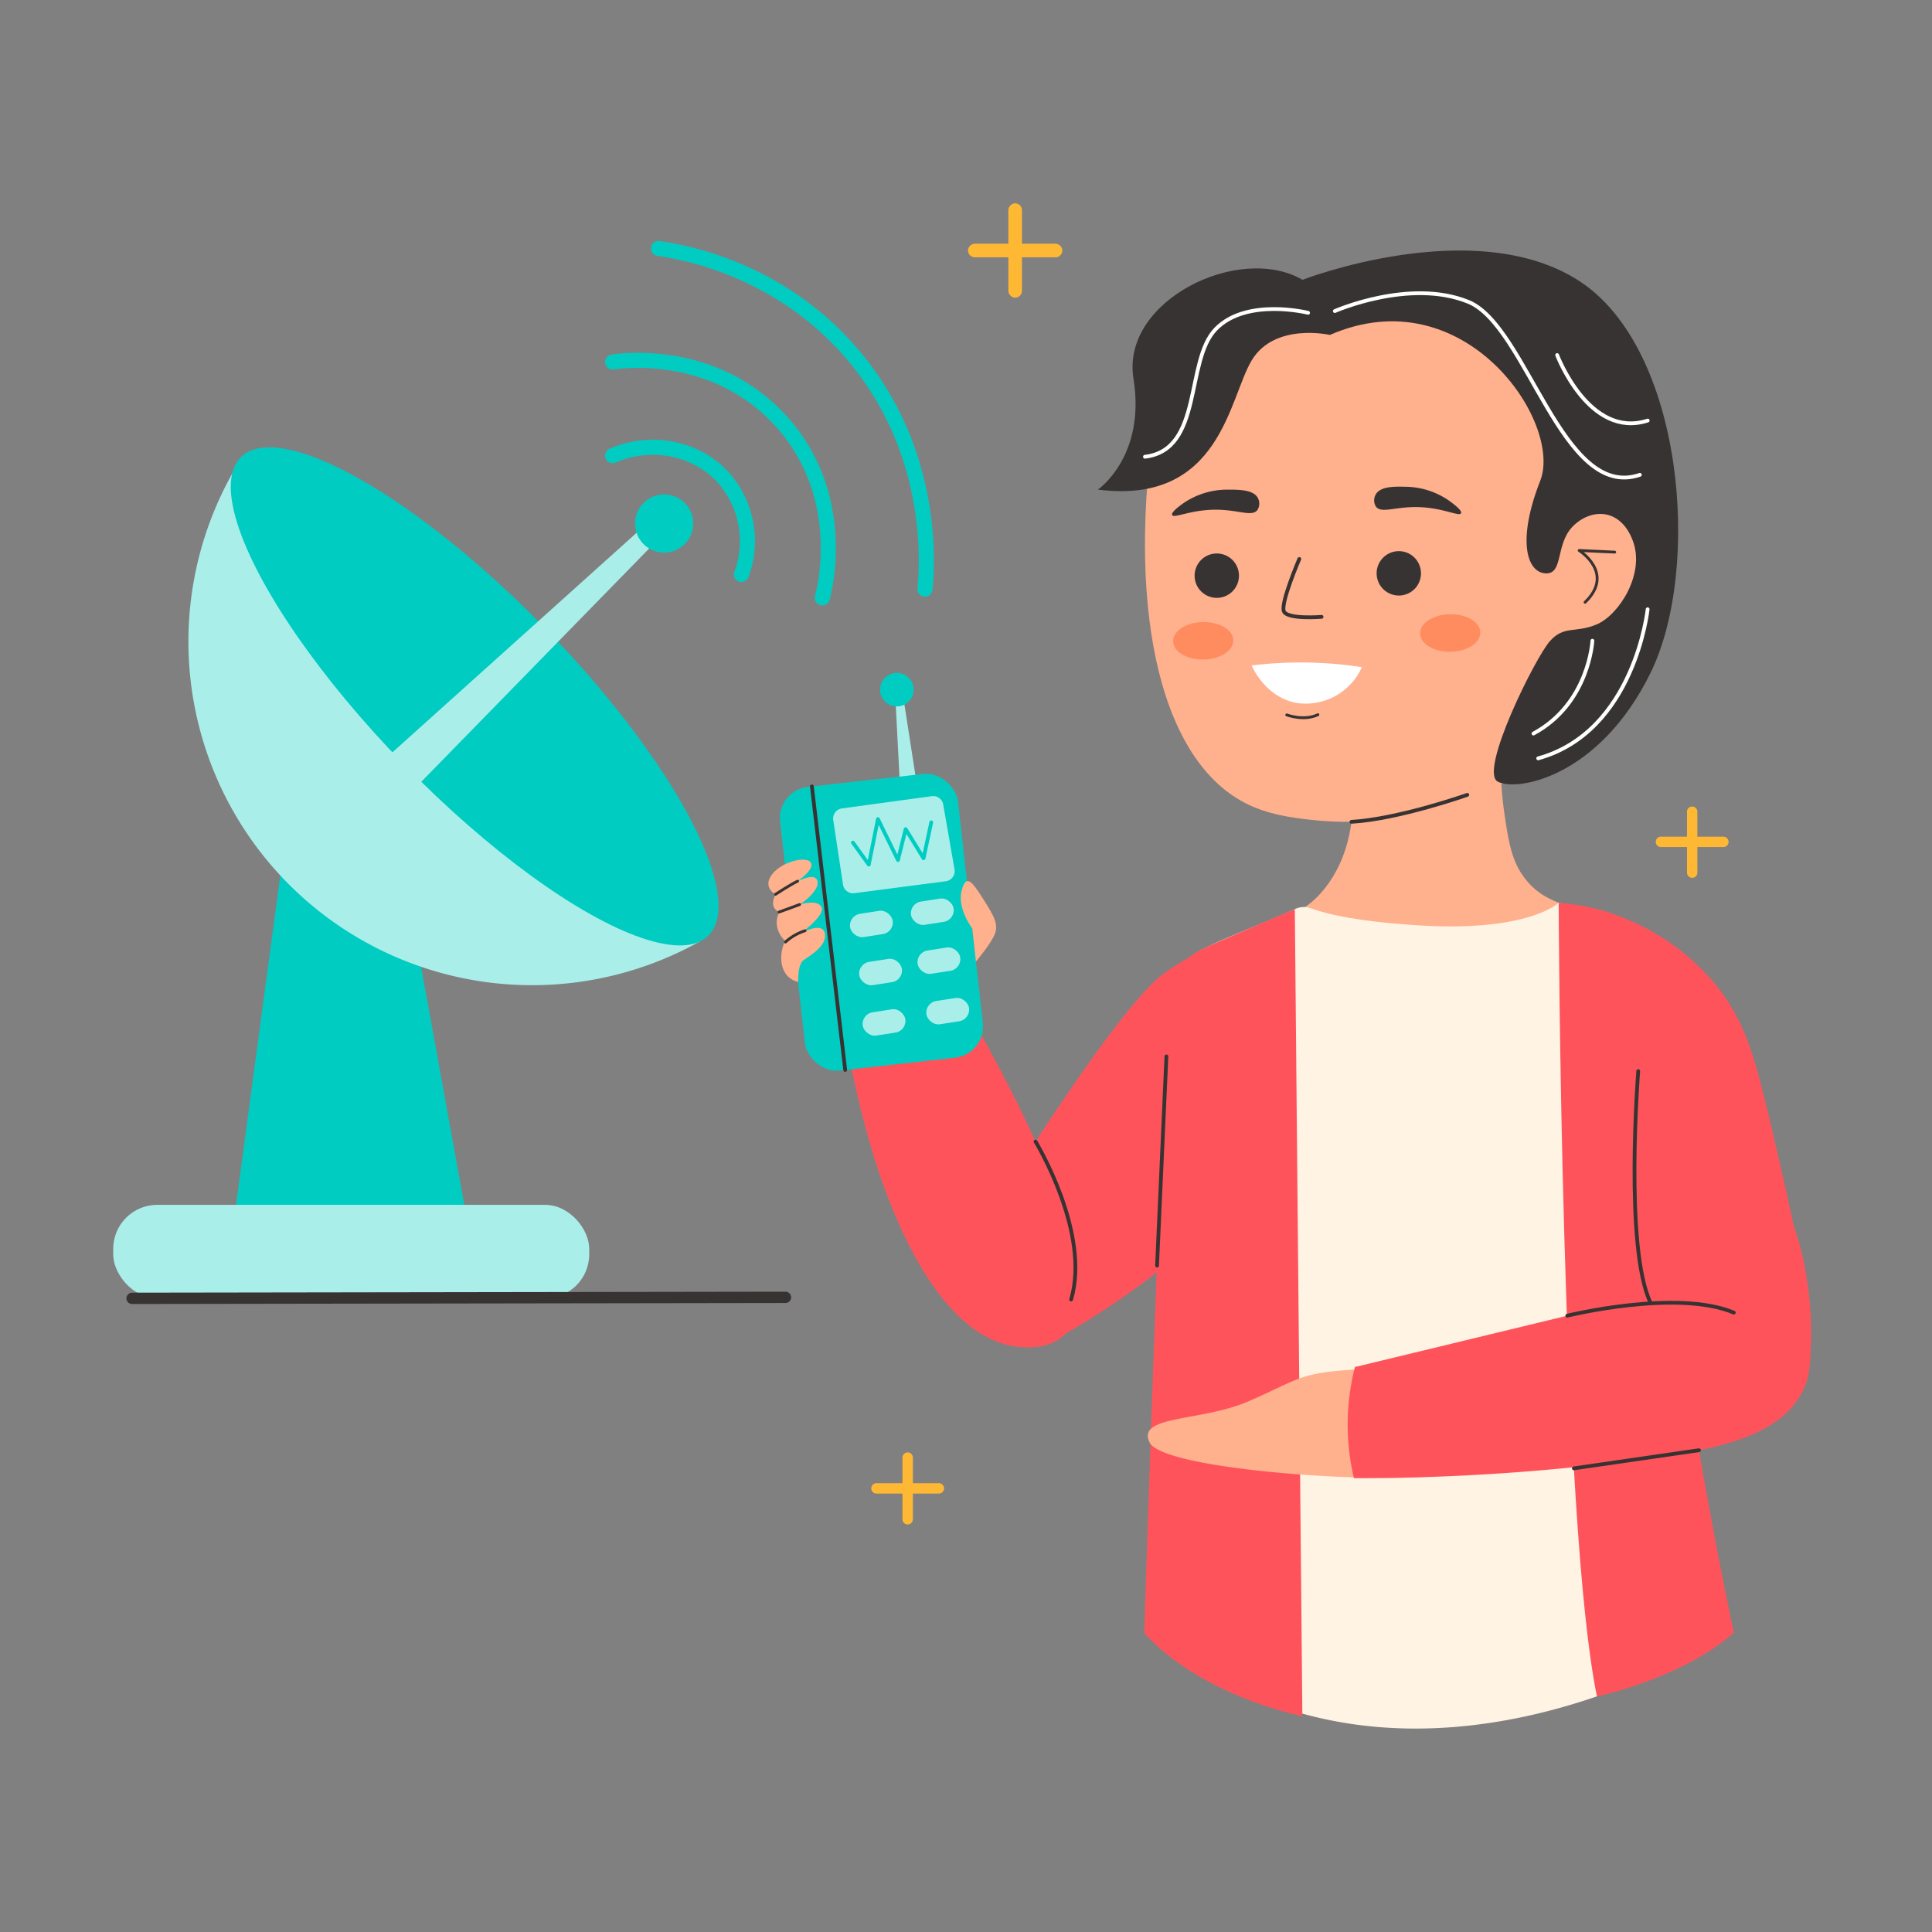 <?xml version="1.0" encoding="UTF-8"?>
<svg xmlns="http://www.w3.org/2000/svg" viewBox="0 0 512 512" width="512" height="512"><rect x="0" y="0" width="512" height="512" fill="#808080" stroke="none"/><defs><style>.cls-1{fill:#00ccc1;}.cls-2{fill:#aaeeea;}.cls-14,.cls-15,.cls-17,.cls-3,.cls-4,.cls-7,.cls-9{fill:none;stroke-linecap:round;stroke-linejoin:round;}.cls-15,.cls-3{stroke:#00ccc1;}.cls-3{stroke-width:4px;}.cls-14,.cls-4,.cls-7,.cls-9{stroke:#383333;}.cls-4{stroke-width:3px;}.cls-5{fill:#ffb833;}.cls-6{fill:#ffb08d;}.cls-7{stroke-width:0.75px;}.cls-11,.cls-8{fill:#383333;}.cls-11,.cls-16,.cls-17,.cls-9{fill-rule:evenodd;}.cls-10{fill:#ff8c5f;}.cls-12{fill:#ff535c;}.cls-13{fill:#fff3e3;}.cls-16{fill:#fff;}.cls-17{stroke:#fff;}</style></defs><g id="Satellite"><path class="cls-1" d="M60.38,335.51l65.39-1.16Q116.22,281.7,106.67,229L76.44,215.87Q68.42,275.69,60.38,335.51Z"/><rect class="cls-2" x="30" y="319.31" width="126.15" height="24.77" rx="11.67" transform="translate(186.15 663.38) rotate(-180)"/><path class="cls-2" d="M185.7,249.36a91.07,91.07,0,0,1-124.07-124Z"/><ellipse class="cls-1" cx="125.78" cy="184.55" rx="25.99" ry="88.64" transform="translate(-93.12 140.28) rotate(-44.29)"/><path class="cls-2" d="M100,206.47l4.33,4.52a2.51,2.51,0,0,0,3.6,0l67.47-69.08a2.5,2.5,0,0,0,0-3.48h0a2.5,2.5,0,0,0-3.47-.13l-71.82,64.57A2.5,2.5,0,0,0,100,206.47Z"/><circle class="cls-1" cx="176" cy="138.74" r="7.71"/><path class="cls-3" d="M196.49,152.25a25.51,25.51,0,0,0-4.34-25.17c-7.06-8.21-19.19-10.89-29.8-6.34"/><path class="cls-3" d="M217.92,158.44c.46-1.62,7.1-26.66-10.7-46.58s-43.15-16.19-44.87-15.92"/><path class="cls-3" d="M245.12,156.13c.54-5.36,3.16-36.51-19.68-62.79-19.3-22.22-44.29-26.55-50.92-27.49"/><path class="cls-4" d="M208.16,343.81,35,344.07"/><path class="cls-5" d="M267.22,76.94V55.83a1.9,1.9,0,0,1,1.54-1.92,1.81,1.81,0,0,1,2.07,1.78V77.08a1.81,1.81,0,0,1-2.07,1.79A1.92,1.92,0,0,1,267.22,76.94Z"/><path class="cls-5" d="M258.33,68.19a1.81,1.81,0,0,1-1.78-2.07,1.91,1.91,0,0,1,1.93-1.54h21.1a1.91,1.91,0,0,1,1.93,1.54,1.81,1.81,0,0,1-1.79,2.07Z"/><path class="cls-5" d="M240.54,404a1.38,1.38,0,0,1-1.38-1.38V386.28a1.38,1.38,0,0,1,2.76,0v16.31A1.38,1.38,0,0,1,240.54,404Z"/><path class="cls-5" d="M232.39,395.81a1.38,1.38,0,1,1,0-2.75h16.3a1.38,1.38,0,1,1,0,2.75Z"/><path class="cls-5" d="M448.44,232.63a1.37,1.37,0,0,1-1.37-1.37V215a1.38,1.38,0,0,1,2.75,0v16.31A1.37,1.37,0,0,1,448.44,232.63Z"/><path class="cls-5" d="M440.29,224.48a1.38,1.38,0,1,1,0-2.75h16.3a1.38,1.38,0,1,1,0,2.75Z"/><circle class="cls-6" cx="372.67" cy="146.32" r="66.32"/><path class="cls-6" d="M356.46,193.28c2.73,12.23,4.39,29.3-5,41.66-7.31,9.63-15.07,8.06-23.5,14.36-21.88,16.36-12.12,56.27-12.4,126-.07,16.87-.73,37.06-2.7,59.95a126,126,0,0,0,137.63-1.83,169.33,169.33,0,0,1-10.35-32.88c-10.62-52,4.15-106.8-6.39-137.47-2-5.81-4.47-13-11.26-18.6-7-5.73-12.25-4.59-17.62-10.77-4.15-4.77-5-10-6.24-18.5a89.46,89.46,0,0,1,.78-30Z"/><path class="cls-6" d="M306.35,109c-7.81,49.37,0,91.61,23.6,103.79,5.93,3.07,12.11,3.85,17.09,4.43,32.59,3.86,58.19-12.67,68.59-20.37C415.63,196.84,389.07,24.18,306.35,109Z"/><path class="cls-6" d="M413.86,140.46A13.71,13.71,0,0,1,424,136.52a10.53,10.53,0,0,1,6.23,2.34c5.65,5.29,3.49,22-6.29,26.29-5.46,2.4-11.26,0-13.21-.88Z"/><path class="cls-7" d="M427.92,146.32l-9.43-.44s9.6,6,1.57,13.73"/><path class="cls-8" d="M384.32,132.9A20.54,20.54,0,0,0,372.51,129c-2.87-.07-6.76-.17-7.95,2.08a3.13,3.13,0,0,0,.07,3.17c1.35,1.81,4.74.18,10.21.13,7.2-.07,11.88,2.66,12.35,1.63C387.54,135.3,385.23,133.58,384.32,132.9Z"/><path class="cls-8" d="M313.57,133.38a20.6,20.6,0,0,1,11.88-3.62c2.87,0,6.76,0,7.91,2.24a3.16,3.16,0,0,1-.14,3.17c-1.38,1.78-4.74.08-10.2-.08-7.2-.21-11.94,2.43-12.39,1.39C310.3,135.73,312.64,134.05,313.57,133.38Z"/><path class="cls-9" d="M344.33,148.13s-5,11.65-4.1,13.87,10,1.47,10,1.47"/><path class="cls-7" d="M341,189.46s4.56,1.71,8.26-.06"/><ellipse class="cls-10" cx="384.33" cy="167.74" rx="7.98" ry="4.97" transform="translate(-2.82 6.61) rotate(-0.98)"/><ellipse class="cls-10" cx="318.87" cy="169.8" rx="7.98" ry="4.97" transform="translate(-2.86 5.49) rotate(-0.98)"/><path class="cls-11" d="M375.05,155.9a5.88,5.88,0,1,1-.38-8.3A5.91,5.91,0,0,1,375.05,155.9Z"/><path class="cls-11" d="M326.58,156.76a5.88,5.88,0,1,1,.1-8.3A5.9,5.9,0,0,1,326.58,156.76Z"/><path class="cls-12" d="M417.31,239.75a60.59,60.59,0,0,1,36.25,19.89c8.57,9.84,11.33,20.23,14.53,33.4,4.68,19.3,8.44,36.86,11.48,52.33L444.75,351c-3.42-8.46-6.82-17.72-10-27.74-2.05-6.37-5.54-17.79-8.9-32.32A414.07,414.07,0,0,1,417.31,239.75Z"/><path class="cls-9" d="M388.85,210.64s-18.12,6.42-30.7,7.15"/><path class="cls-12" d="M343.41,243.76s-21.22,3.91-35.27,14.46-51.85,73-51.85,73l24.75,23c4-2.29,9.67-5.67,16.13-10.15a214.7,214.7,0,0,0,28-23.08C342.52,303.6,360.32,248.76,343.41,243.76Z"/><path class="cls-13" d="M431.62,251.63c-.93-4.95-2.53-7.39-4.86-9.1-5.64-1.56-13.7-3.29-13.7-3.29s-8.16,8-38.07,5.92c-15.24-1-23.3-2.89-27.55-4.45a5.54,5.54,0,0,0-4.3.22c-7.77,3.71-24.11,9.54-27.4,12.5-4.13,3.7-5.92,20.73-5.62,48.14S306.35,434,306.35,434c67.17,54.2,150.23,0,150.23,0C438.31,395.66,433.75,263.06,431.62,251.63Z"/><path class="cls-12" d="M343.14,240.93l2,213.86s-26.18-4.93-41.91-22c0,0,5.09-164.74,7.4-171.27s3.82-8.22,10.13-11S343.14,240.93,343.14,240.93Z"/><path class="cls-12" d="M413.06,239.24s.59,164.38,10.15,210.33c0,0,22.8-4.81,36.27-16.92,0,0-15.75-72.45-18.49-122.55s-5.22-59.12-8.4-64.35S413.06,239.24,413.06,239.24Z"/><path class="cls-6" d="M377.31,358.81a73.59,73.59,0,0,1-20.68,4.3c-12.45.92-13.13,2.74-25.69,8.22S301,375,304.68,382.3s61,11,76.27,8.67C381,391,386.24,367.3,377.31,358.81Z"/><path class="cls-12" d="M439.07,342.94l-80,19.34a61.21,61.21,0,0,0-.26,29.45,572.68,572.68,0,0,0,79.78-5.48c16.05-2.27,33.37-5.48,39.32-17.94,1.77-3.69,1.78-6.83,2-12.25.69-16.83-4.71-42.24-15.05-43.78C456.81,311.08,446.39,324.56,439.07,342.94Z"/><path class="cls-12" d="M223.23,269.28c7.55,49.28,25,85.11,46.21,87.59,1.84.21,8.2.95,12.44-2.94,15.69-14.42-18-73.49-28.2-90.79Z"/><polygon class="cls-2" points="243.9 213.89 238.81 214.42 237.18 182.87 239.06 182.68 243.9 213.89"/><circle class="cls-1" cx="237.68" cy="182.76" r="4.45"/><rect class="cls-1" x="209.88" y="206.57" width="47.45" height="75.67" rx="8.31" transform="translate(-25.72 27.48) rotate(-6.38)"/><path class="cls-2" d="M220.82,217.31q1.29,8.56,2.59,17.13a2.68,2.68,0,0,0,3,2.26l24.25-3.16a2.69,2.69,0,0,0,2.3-3.12l-3-17.23a2.7,2.7,0,0,0-3-2.2l-23.85,3.25A2.7,2.7,0,0,0,220.82,217.31Z"/><line class="cls-14" x1="215.16" y1="208.4" x2="223.99" y2="283.55"/><rect class="cls-2" x="225.23" y="241.72" width="11.42" height="6.24" rx="3.12" transform="translate(-34.75 38.23) rotate(-8.8)"/><rect class="cls-2" x="241.38" y="238.48" width="11.42" height="6.24" rx="3.12" transform="translate(-34.07 40.66) rotate(-8.8)"/><rect class="cls-2" x="243.13" y="251.44" width="11.42" height="6.24" rx="3.12" transform="translate(-36.03 41.09) rotate(-8.8)"/><rect class="cls-2" x="227.66" y="254.46" width="11.42" height="6.24" rx="3.12" transform="translate(-36.67 38.75) rotate(-8.8)"/><rect class="cls-2" x="228.59" y="267.82" width="11.42" height="6.24" rx="3.12" transform="translate(-38.71 39.05) rotate(-8.8)"/><rect class="cls-2" x="245.46" y="264.82" width="11.42" height="6.24" rx="3.12" transform="translate(-38.05 41.6) rotate(-8.8)"/><polyline class="cls-15" points="226.03 223.3 230.24 229.13 232.66 217.07 237.97 227.92 240.01 219.73 244.75 227.45 246.79 217.93"/><path class="cls-6" d="M257.66,246.06s-4-5.26-2.84-9.95,2.78-2.52,5.69,2.06,4.17,6.79,3.11,9.41-5,7.26-5,7.26Z"/><path class="cls-6" d="M211.53,260.23s-.16-4.44,1.27-5.63,6.29-3.63,5.82-7.1-6.36-.21-6.36-.21,6.73-4.93,5.41-7-5.76-.55-5.76-.55,5.26-3.43,4.73-6.17-5.74.27-5.74.27,5.08-3.32,4-5.21-7.71-.36-10.32,3.14,1,5.29,1,5.29-2.11,3.18.93,4.67a6.18,6.18,0,0,0-.68,2.88,6.65,6.65,0,0,0,2.22,4.69c-1.62,3.71-1.28,7.51.86,9.54A5.62,5.62,0,0,0,211.53,260.23Z"/><path class="cls-7" d="M208.16,249.65a14.07,14.07,0,0,1,5.19-3"/><path class="cls-7" d="M206.45,241.71s5.2-1.91,5.46-2"/><path class="cls-7" d="M205.52,237s4.26-2.77,5.86-3.48"/><path class="cls-9" d="M274.42,302.52s14.69,24.05,9.44,41.87"/><line class="cls-14" x1="417.09" y1="389.13" x2="450.25" y2="384.32"/><path class="cls-9" d="M415.34,348.67s29.08-7.15,44.14-.81"/><path class="cls-9" d="M434.15,283.84s-3.72,46.87,3.26,61.4"/><path class="cls-8" d="M352.44,88.76s-14.61-3.35-20.7,6.7-8.22,38.44-40.8,34.29c0,0,12.79-8.71,9.44-29.42s28.08-35.93,44.79-26.18c0,0,45.59-17.66,73.32.3S451,150.64,437.41,178.32s-35.49,31.56-40.51,28.81,10-32.93,13.84-37.22,6.69-2,12.47-4.47,12.86-13.32,9.49-22.18-11.25-8.52-15.93-3.72-2.34,12.82-7.31,12.4-7.38-9-1.29-24.51S388.07,73.23,352.44,88.76Z"/><path class="cls-16" d="M360.93,176.76a16.28,16.28,0,0,1-16.84,9.59c-8.67-1.25-12.25-9.69-12.39-10a106.39,106.39,0,0,1,29.23.46Z"/><path class="cls-17" d="M346.66,82.9s-16.35-4.11-24.5,4.34-3.28,32-18.74,33.8"/><path class="cls-17" d="M353.74,82.44s19.87-8.77,35.4-2.44,24.89,52.91,45.44,45.83"/><path class="cls-17" d="M412.66,94.09s8.45,22.38,24,17.36"/><path class="cls-17" d="M422,169.8s-.81,16.6-15.62,24.6"/><path class="cls-17" d="M436.64,161.46s-3.43,32.43-29,39.51"/><line class="cls-14" x1="309.11" y1="279.96" x2="306.63" y2="335.4"/></g></svg>
